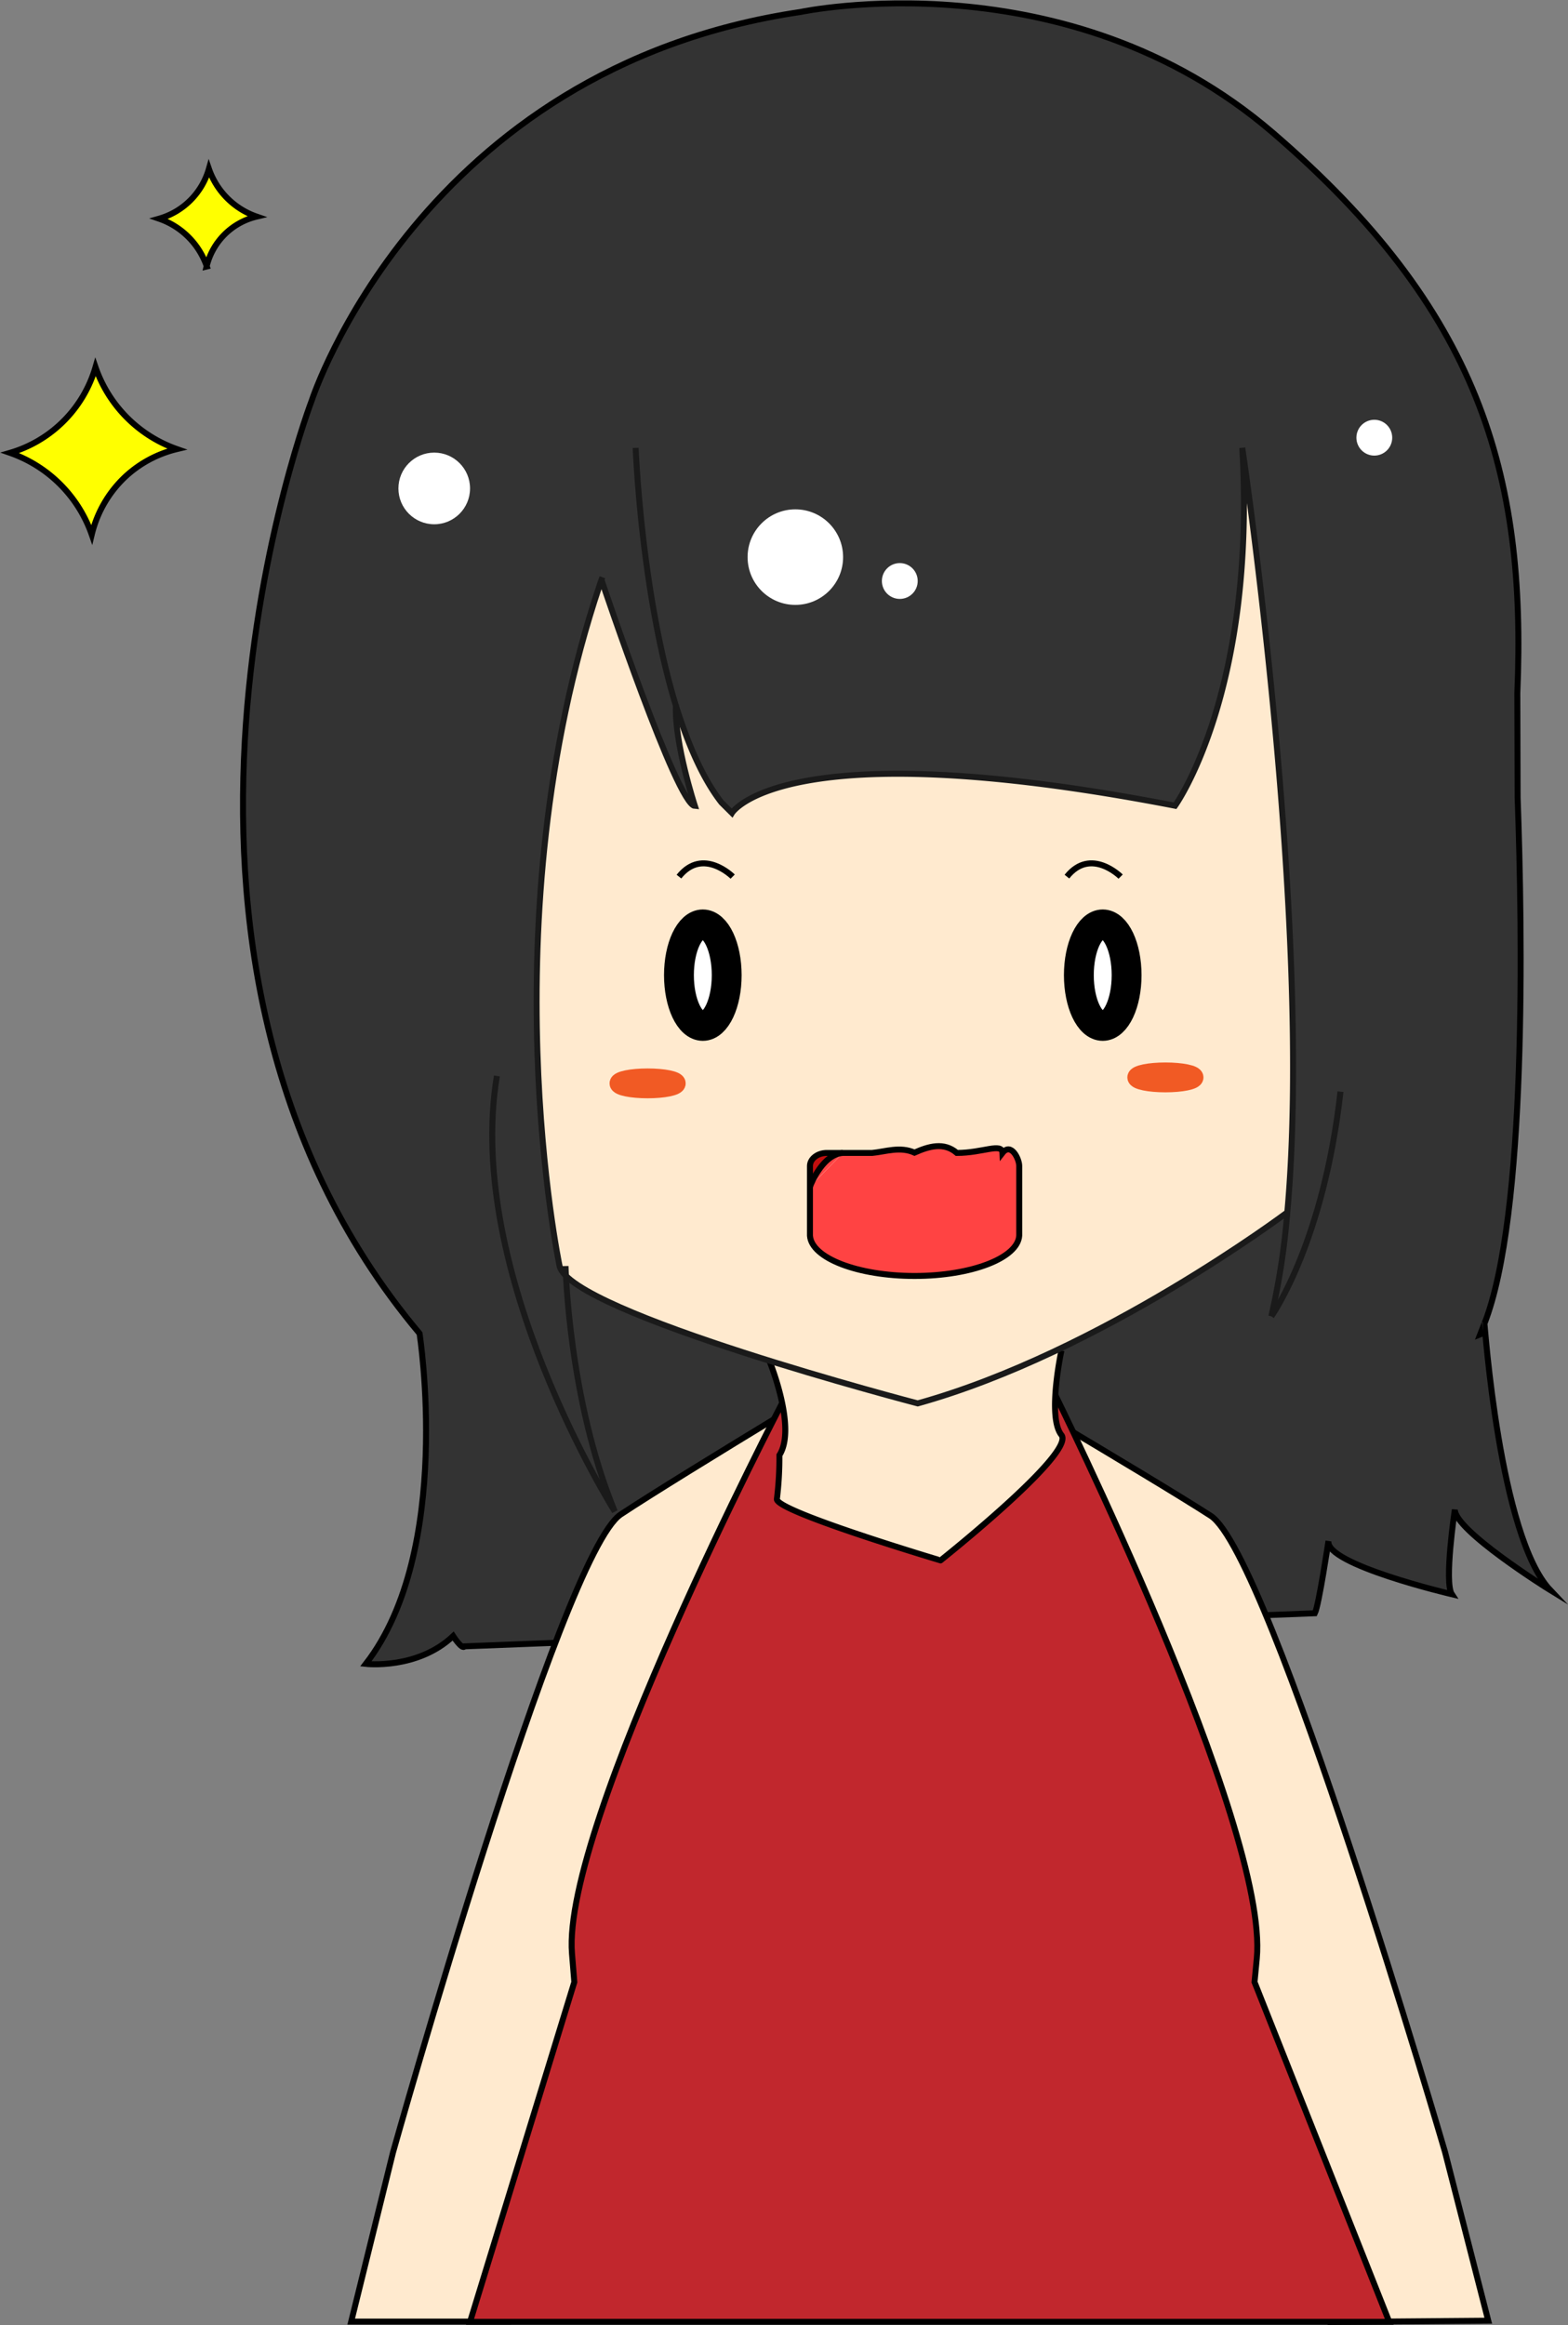 <svg xmlns="http://www.w3.org/2000/svg" viewBox="0 0 262.7 389.34"><rect x="0" y="0" width="262.7" height="389.34" fill="#808080" stroke="none"/><defs><style>.cls-1{fill:#333;}.cls-2,.cls-6,.cls-7{fill:none;}.cls-12,.cls-2,.cls-3,.cls-4,.cls-9{stroke:#000;}.cls-12,.cls-2,.cls-3,.cls-4,.cls-6,.cls-7,.cls-9{stroke-miterlimit:10;}.cls-3,.cls-5{fill:#ffeacf;}.cls-4{fill:#c1272d;}.cls-6{stroke:#1a1a1a;}.cls-7{stroke:#f15a24;stroke-width:3px;}.cls-8,.cls-9{fill:#fff;}.cls-9{stroke-width:5px;}.cls-10{fill:#ff4343;}.cls-11{fill:#c10e0e;}.cls-12{fill:#ff0;}</style></defs><title>アセット 4</title><g id="レイヤー_2" data-name="レイヤー 2"><g id="レイヤー_1-2" data-name="レイヤー 1"><path class="cls-1" d="M254.31,133.46c.82,22.66,1.55,70-5.56,88.12,0,0,2.44,35.68,11,44.7-.49-.3-16-10-16-13.49,0,0-1.83,12.17-.5,14.17,0,0-21.33-5-20.67-8.92,0,0-1.61,10.77-2.28,12.1L77.82,275.68c-.38.63-1.9-1.72-1.9-1.72-6,5.66-14.63,4.66-14.63,4.66,14.72-19,9-55.33,9-55.33C16.75,159.54,52.25,67,52.25,67s18.09-55.56,81.9-65c0,0,44.51-9.47,79.06,20.19s42.55,57.11,41,93.88Z"/><line class="cls-2" x1="259.75" y1="266.29" x2="259.74" y2="266.28"/><path class="cls-2" d="M259.74,266.28c-.49-.3-16-10-16-13.49,0,0-1.83,12.17-.5,14.17,0,0-21.33-5-20.67-8.92,0,0-1.61,10.77-2.28,12.1L77.82,275.68c-.38.63-1.9-1.72-1.9-1.72-6,5.66-14.63,4.66-14.63,4.66,14.72-19,9-55.33,9-55.33C16.75,159.54,52.25,67,52.25,67s18.09-55.56,81.9-65c0,0,44.51-9.47,79.06,20.19s42.55,57.11,41,93.88l.05,17.45c.82,22.66,1.55,70-5.56,88.12C248.75,221.58,251.19,257.26,259.74,266.28Z"/><path class="cls-3" d="M119.84,274.63,85.24,388.75H58.84l7-28.32S94,260.23,104,253.59s47.08-28.88,47.08-28.88"/><path class="cls-3" d="M187.09,275l35.72,113.82,26.53-.22-7.25-28.27s-29.19-100-39.25-106.51-47.54-28.48-47.54-28.48"/><path class="cls-4" d="M131.09,234.84s-37,70.92-35.26,92.28c.12,1.58.25,3.18.39,4.78L78.75,388.79h154L210.18,331.9c.13-1.32.26-2.63.38-3.95,2.08-22.22-34.07-95-34.07-95"/><path class="cls-3" d="M177.83,226.15s-2.42,11.14,0,14.14-20.25,21-20.25,21S129.74,253,130.16,251a56.48,56.48,0,0,0,.42-7.33c3-4.67-1.82-16.17-1.82-16.17"/><path class="cls-5" d="M208.13,75S220,154.57,215.68,203c0,0-31.26,23.49-61.93,32,0,0-58.17-15.17-60-23,0,0-12.14-57.74,6.71-114l.3-.89c.28.82,12.69,37.71,15.66,37.88,0,0-3.41-10.39-3.18-16.75,2,6.34,4.44,12.11,7.63,16.21l1.76,1.75s8.5-13.92,74.24-1.21C196.87,135,210.5,116,208.13,75Z"/><path class="cls-6" d="M100.76,97.08c.28.82,12.69,37.71,15.66,37.88,0,0-3.41-10.39-3.18-16.75,0-.09,0-.17,0-.25"/><path class="cls-6" d="M213,220.42h0c.3-.41,8.8-12.72,11.58-37.62"/><path class="cls-6" d="M106.5,75s.92,24.17,6.74,43.17c2,6.34,4.44,12.11,7.63,16.21l1.76,1.75s8.5-13.92,74.24-1.21c0,0,13.63-18.92,11.26-59.92,0,0,11.9,79.53,7.55,127.93A121.83,121.83,0,0,1,213,220.41"/><path class="cls-6" d="M215.68,203s-31.26,23.49-61.93,32c0,0-58.17-15.17-60-23,0,0-12.14-57.74,6.71-114l.3-.89h0l.16-.45"/><ellipse class="cls-7" cx="108.5" cy="181.41" rx="4.88" ry="1"/><ellipse class="cls-7" cx="195.25" cy="180.41" rx="4.88" ry="1"/><path class="cls-6" d="M94.75,212s.5,22.34,8.25,41.09c0,0-25.25-39.92-19.75-72.92"/><circle class="cls-8" cx="133.25" cy="93.29" r="8"/><circle class="cls-8" cx="72.75" cy="81.79" r="6"/><circle class="cls-8" cx="150.75" cy="97.29" r="3"/><circle class="cls-8" cx="230.25" cy="73.29" r="3"/><ellipse class="cls-9" cx="117.75" cy="163.29" rx="4" ry="8.5"/><ellipse class="cls-9" cx="184.75" cy="163.29" rx="4" ry="8.5"/><path class="cls-10" d="M170.8,201.07v5.84h0c-.24,3.75-8,6.75-17.53,6.75s-17.29-3-17.53-6.75h0v-8.22l5.5-5.63h4.94c2.19-.2,4.69-1.14,7.1-.05,2.39-1.06,4.94-1.82,7.1.05,4.36,0,7.57-1.77,7.64,0,1.42-1.77,2.81,1,2.81,2.18Z"/><path class="cls-10" d="M141.21,193.06l-5.5,5.63a13.42,13.42,0,0,1,1.42-2.71C138.06,194.6,139.44,193.19,141.21,193.06Z"/><path class="cls-11" d="M138.51,193.06h2.7c-1.77.13-3.15,1.54-4.08,2.92a13.42,13.42,0,0,0-1.42,2.71v-3.45C135.7,194,137,193.06,138.51,193.06Z"/><path class="cls-2" d="M141.21,193.06h-2.7c-1.55,0-2.81,1-2.81,2.18v11.67h0c.24,3.75,8,6.75,17.53,6.75s17.29-3,17.53-6.75h0V195.24c0-1.21-1.39-4-2.81-2.18-.07-1.77-3.28,0-7.64,0-2.16-1.87-4.71-1.11-7.1-.05-2.41-1.09-4.91-.15-7.1.05Z"/><path class="cls-2" d="M135.71,198.69a13.42,13.42,0,0,1,1.42-2.71c.93-1.38,2.31-2.79,4.08-2.92"/><line class="cls-2" x1="135.71" y1="198.69" x2="135.7" y2="198.71"/><path class="cls-2" d="M122.75,146.79s-5-5-9,0"/><path class="cls-2" d="M187.75,146.79s-5-5-9,0"/><path class="cls-12" d="M34.61,44.63A11.31,11.31,0,0,1,43,36.27a12.92,12.92,0,0,1-8-8,12.15,12.15,0,0,1-8.35,8.35,12.89,12.89,0,0,1,8,8Z"/><path class="cls-12" d="M15.37,89.51A19.55,19.55,0,0,1,21,79.82a19.34,19.34,0,0,1,8.64-4.62A22.21,22.21,0,0,1,16,61.48a21.08,21.08,0,0,1-5.67,9.35,21,21,0,0,1-8.65,5,22.27,22.27,0,0,1,9.1,6A22.28,22.28,0,0,1,15.37,89.51Z"/></g></g></svg>